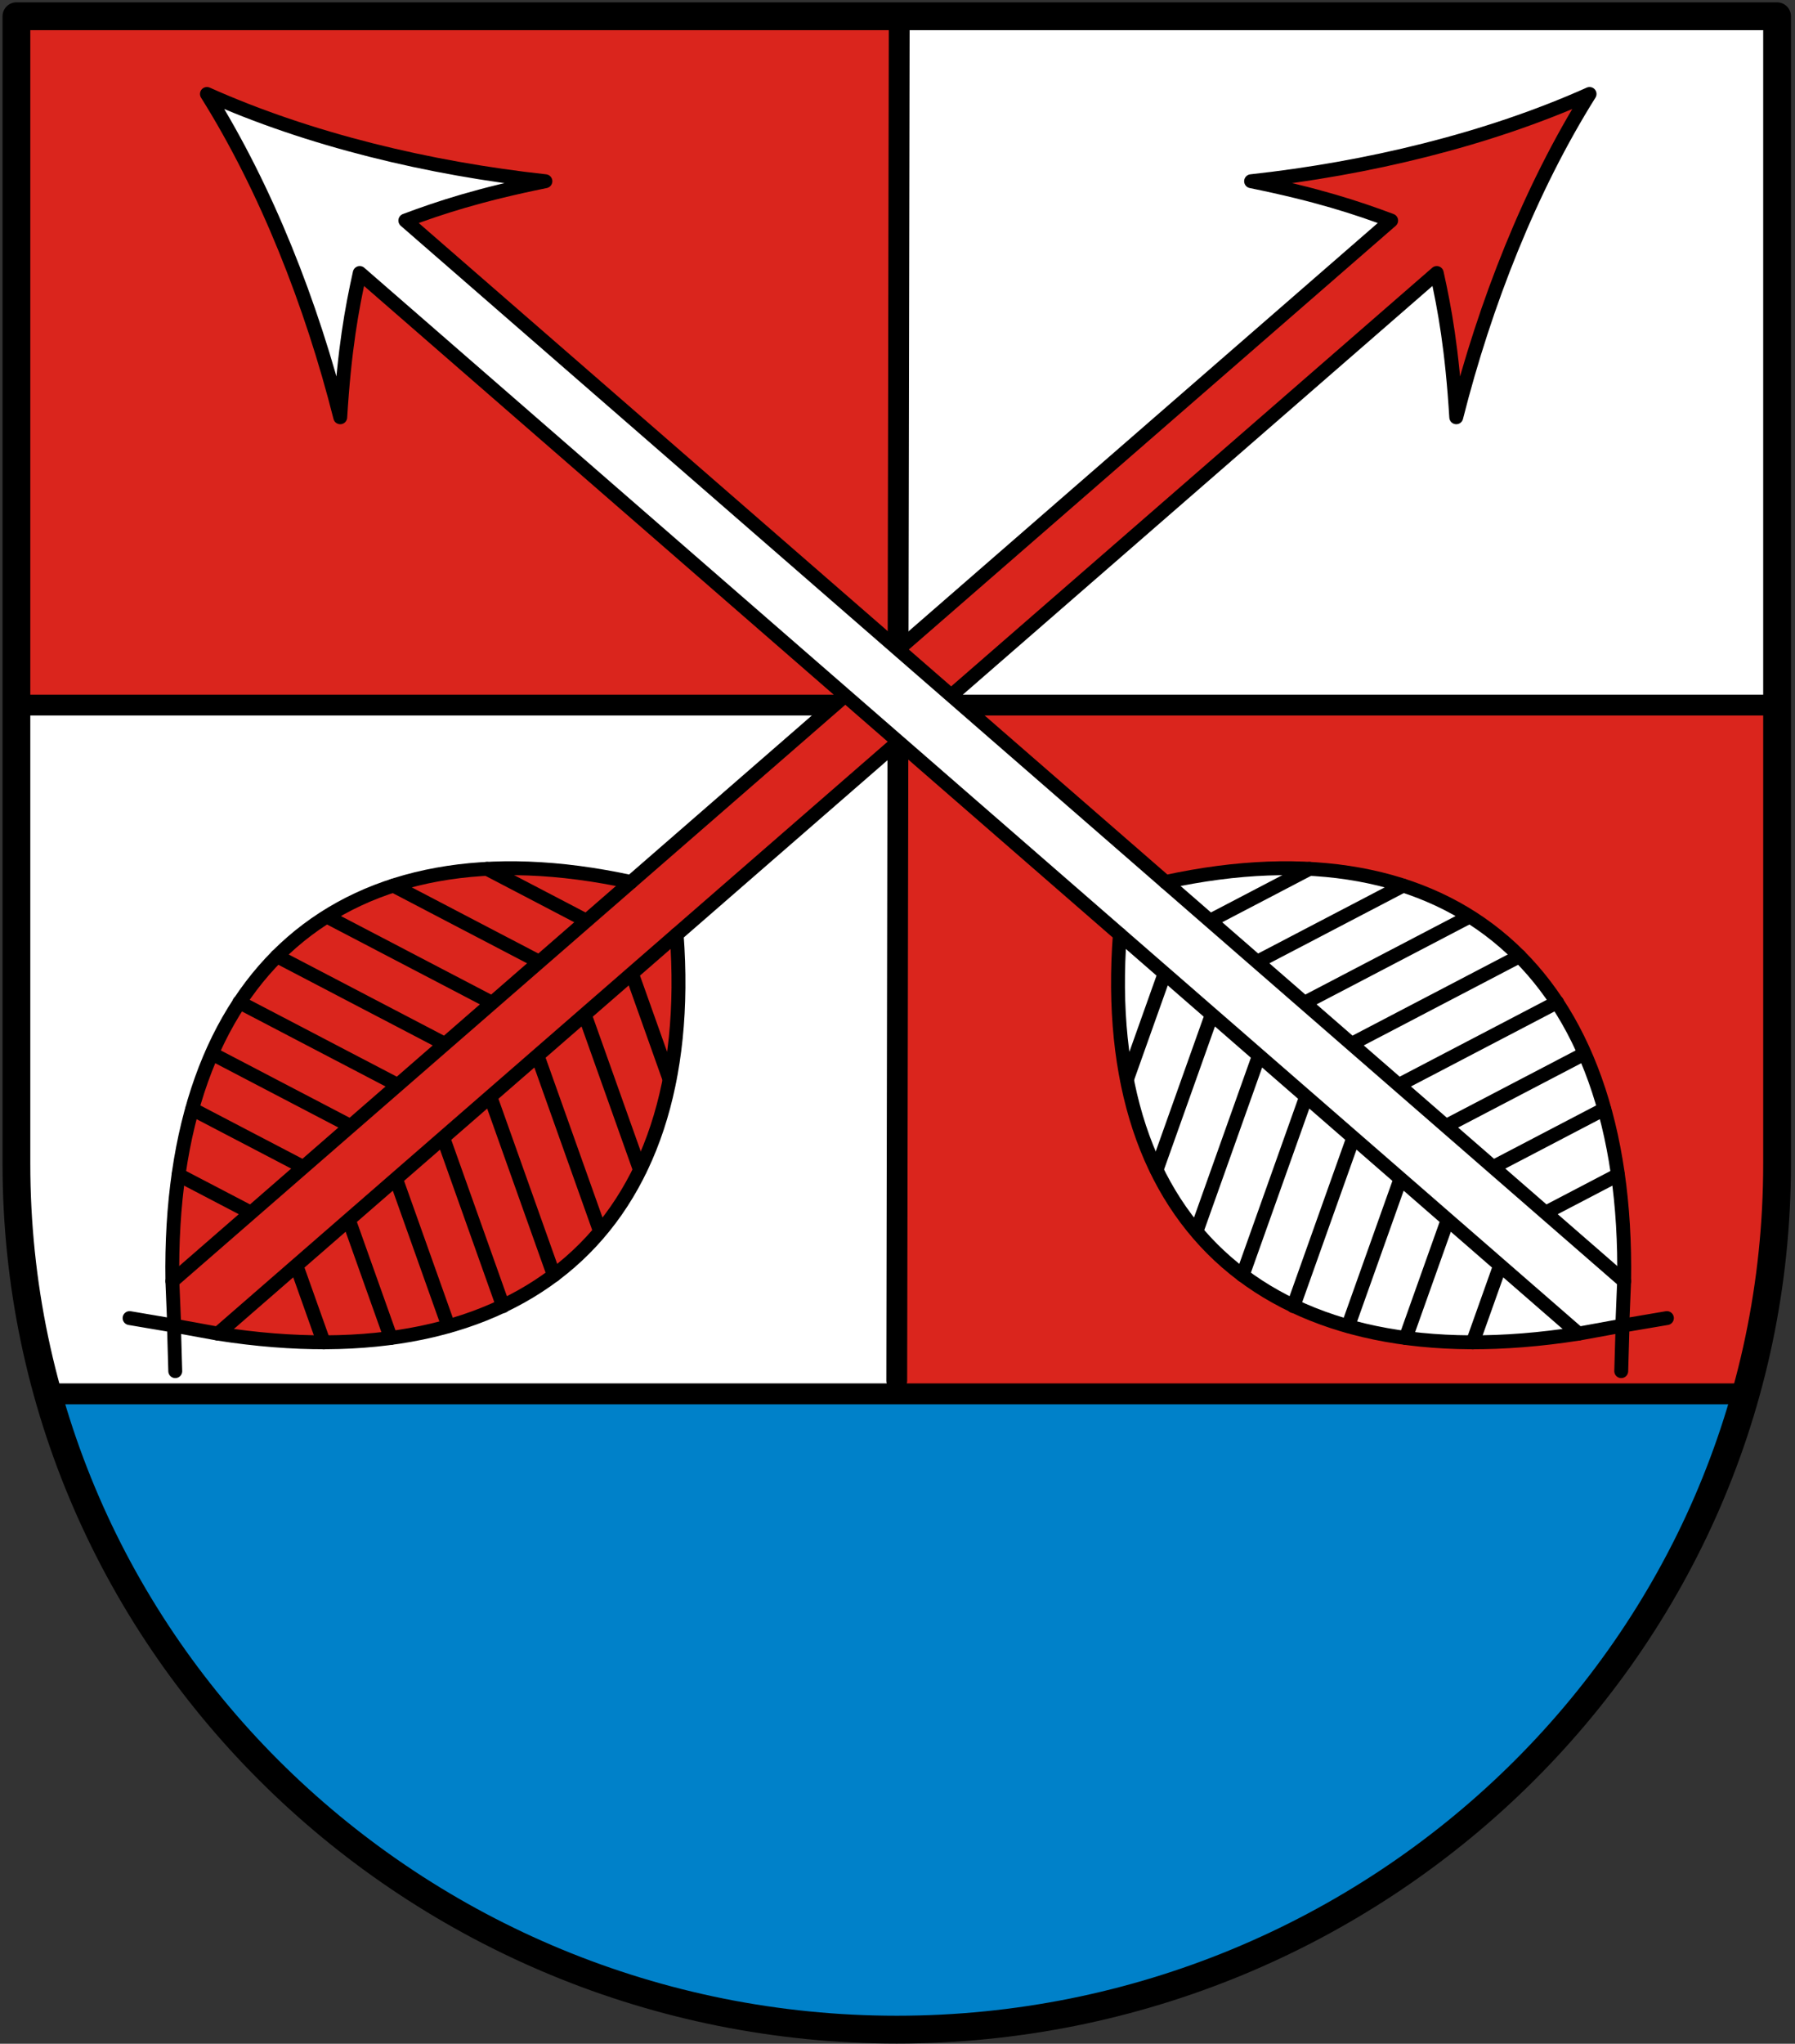 <svg xmlns="http://www.w3.org/2000/svg" height="586" width="515"><rect width="100%" height="100%" fill="#333333" stroke="none"/><path style="fill:#da251d;fill-opacity:1;stroke:none;stroke-width:1px;stroke-linecap:butt;stroke-linejoin:miter;stroke-opacity:1" d="M263.196 592.907h254.302V791H264Z" transform="matrix(.996 0 0 .997 -257.433 -586.468)"/><path d="M262.952 791h254.302v198.093H271.756c-5.048-19.888-8.514-41.476-8.56-66.165zM770.373 592.907H516.07V791H769.57z" style="fill:#fff;stroke:none;stroke-width:1px;stroke-linecap:butt;stroke-linejoin:miter;stroke-opacity:1" transform="matrix(.996 0 0 .997 -257.433 -586.468)"/><path style="fill:#da251d;fill-opacity:1;stroke:none;stroke-width:1px;stroke-linecap:butt;stroke-linejoin:miter;stroke-opacity:1" d="M770.617 791H516.315v198.093h245.498c5.048-19.888 8.514-41.476 8.56-66.165z" transform="matrix(.996 0 0 .997 -257.433 -586.468)"/><path style="fill:#0081c9;fill-opacity:1;stroke:none;stroke-width:1px;stroke-linecap:butt;stroke-linejoin:miter;stroke-opacity:1" d="M271.756 989.093h489.576c-30.454 106.807-127.124 183.004-244.547 182.845-117.424-.16-210.588-72.619-245.03-182.845Z" transform="matrix(.996 0 0 .997 -257.433 -586.468)"/><path d="M271.756 989.093h489.576M262.952 791H769.57M517.5 592.907l-.714 392.406" style="fill:none;stroke:#000;stroke-width:6;stroke-linecap:round;stroke-linejoin:round;stroke-miterlimit:4;stroke-dasharray:none;stroke-opacity:1" transform="matrix(.996 0 0 .997 -257.433 -586.468)"/><path d="M510 1057c-68.057-57.27-67.923-124.3 0-175V592c-9.305 5.047-19.529 11.122-35 23 19.196-27.635 35.65-59.203 45-90 9.35 30.797 25.804 62.365 45 90-15.471-11.878-25.695-17.953-35-23v290c67.923 50.7 68.057 117.73 0 175l-10 8z" style="fill:#da251d;fill-opacity:1;stroke:#000;stroke-width:4;stroke-linecap:round;stroke-linejoin:round;stroke-miterlimit:4;stroke-dasharray:none;stroke-opacity:1" transform="matrix(-.654 -.752 -.752 .654 1190.94 74.634)"/><path style="fill:none;stroke:#000;stroke-width:4;stroke-linecap:round;stroke-linejoin:round;stroke-miterlimit:4;stroke-dasharray:none;stroke-opacity:1" d="m520 1065.093-10.072 8.263m.072-46.263-21.896 8.587M510 1007.093l-33.598 13.176M510 989.093l-41.886 16.426M510 971.093l-47.89 18.78m47.89-90.78-30.095 11.802M510 917.093l-44.137 17.309m44.137.691-49.844 19.547M510 953.093l-50.782 19.915M520 1065l10.072 8.262M530 1027l21.896 8.587M530 1007l33.598 13.175M530 989l41.886 16.426M530 971l47.89 18.78M530 899l30.095 11.802M530 917l44.137 17.309M530 935l49.844 19.547M530 953l50.782 19.915M530 882v175m-20-175v175" transform="matrix(-.654 -.752 -.752 .654 1190.94 74.634)"/><path style="fill:#fff;stroke:#000;stroke-width:4;stroke-linecap:round;stroke-linejoin:round;stroke-miterlimit:4;stroke-dasharray:none;stroke-opacity:1" d="M510 1057c-68.057-57.27-67.923-124.3 0-175V592c-9.305 5.047-19.529 11.122-35 23 19.196-27.635 35.65-59.203 45-90 9.35 30.797 25.804 62.365 45 90-15.471-11.878-25.695-17.953-35-23v290c67.923 50.7 68.057 117.73 0 175l-10 8z" transform="matrix(.654 -.752 .752 .654 -675.511 74.634)"/><path d="m520 1065.093-10.072 8.263m.072-46.263-21.896 8.587M510 1007.093l-33.598 13.176M510 989.093l-41.886 16.426M510 971.093l-47.89 18.78m47.89-90.78-30.095 11.802M510 917.093l-44.137 17.309m44.137.691-49.844 19.547M510 953.093l-50.782 19.915M520 1065l10.072 8.262M530 1027l21.896 8.587M530 1007l33.598 13.175M530 989l41.886 16.426M530 971l47.89 18.78M530 899l30.095 11.802M530 917l44.137 17.309M530 935l49.844 19.547M530 953l50.782 19.915M530 882v175m-20-175v175" style="fill:none;stroke:#000;stroke-width:4;stroke-linecap:round;stroke-linejoin:round;stroke-miterlimit:4;stroke-dasharray:none;stroke-opacity:1" transform="matrix(.654 -.752 .752 .654 -675.511 74.634)"/><path style="fill:none;stroke:#000;stroke-width:8;stroke-linecap:round;stroke-linejoin:round;stroke-miterlimit:4;stroke-dasharray:none;stroke-opacity:1" d="M263.196 592.907v330.02c0 138.68 115.024 249.01 253.589 249.01 138.564 0 253.588-110.331 253.588-249.01v-330.02Z" transform="matrix(.996 0 0 .997 -257.433 -586.468)"/></svg>